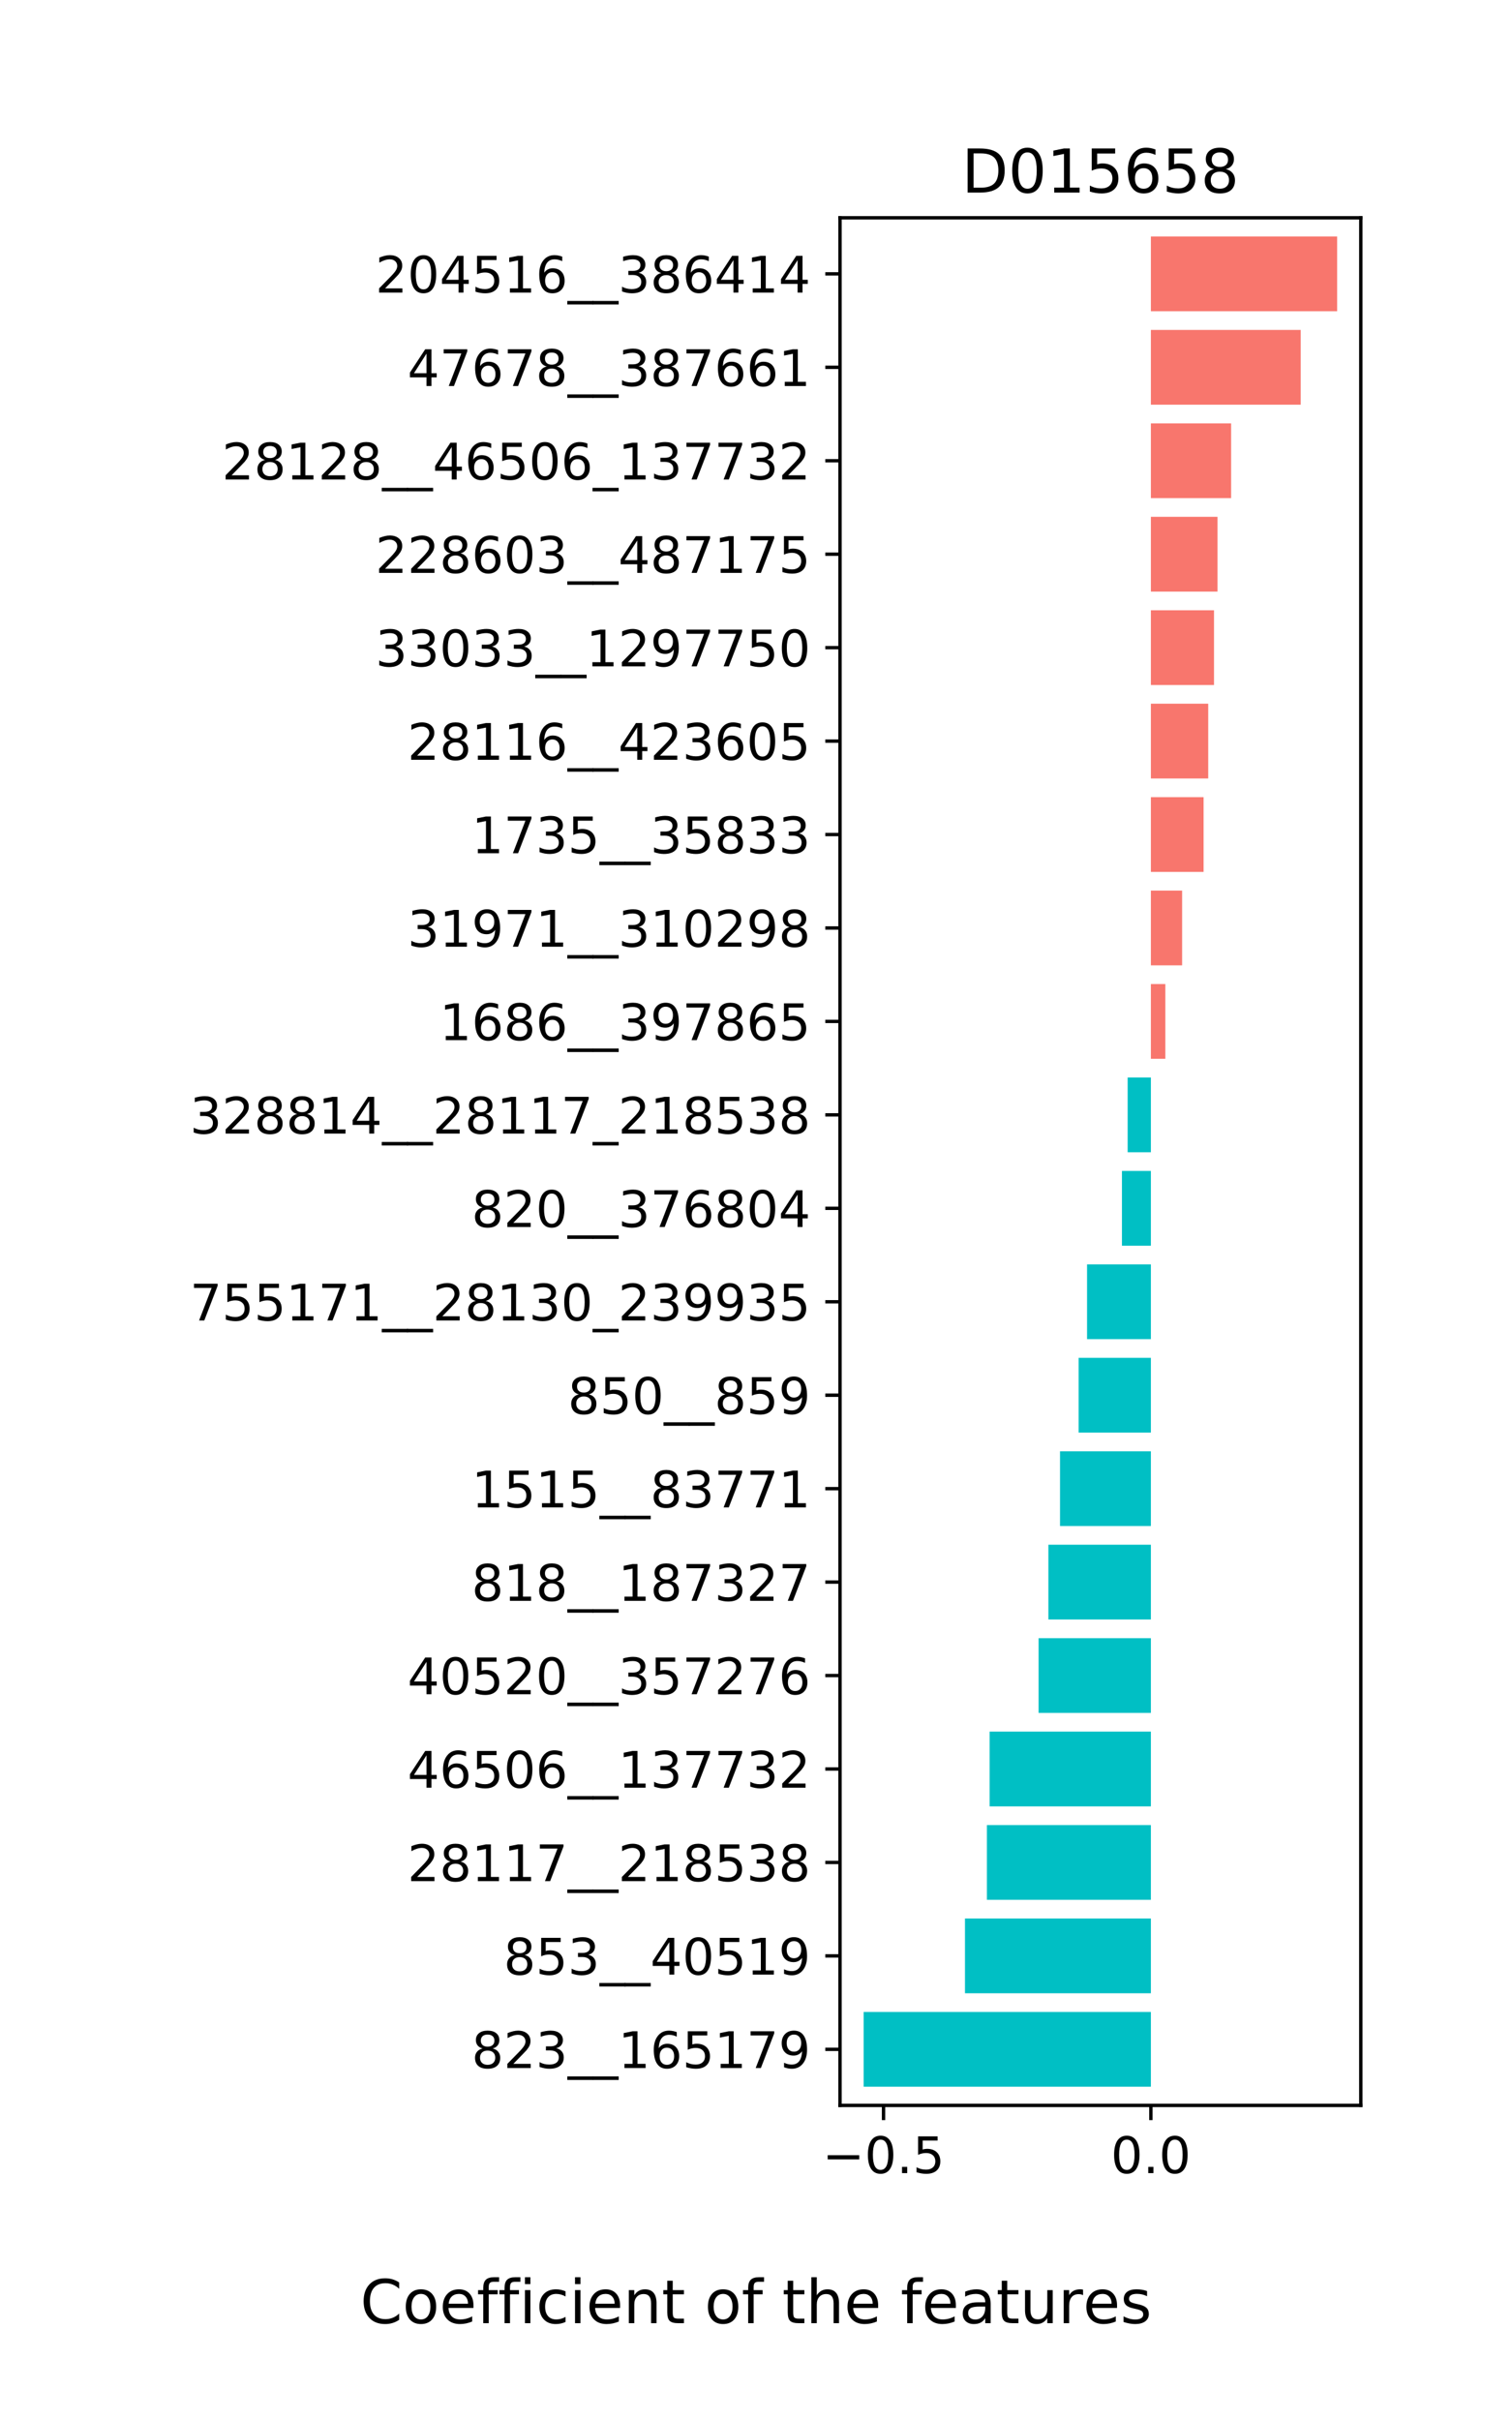 <?xml version="1.0" encoding="utf-8" standalone="no"?>
<!DOCTYPE svg PUBLIC "-//W3C//DTD SVG 1.1//EN"
  "http://www.w3.org/Graphics/SVG/1.1/DTD/svg11.dtd">
<!-- Created with matplotlib (https://matplotlib.org/) -->
<svg height="576pt" version="1.1" viewBox="0 0 360 576" width="360pt" xmlns="http://www.w3.org/2000/svg" xmlns:xlink="http://www.w3.org/1999/xlink">
 <defs>
  <style type="text/css">
*{stroke-linecap:butt;stroke-linejoin:round;}
  </style>
 </defs>
 <g id="figure_1">
  <g id="patch_1">
   <path d="M 0 576 
L 360 576 
L 360 0 
L 0 0 
z
" style="fill:#ffffff;"/>
  </g>
  <g id="axes_1">
   <g id="patch_2">
    <path d="M 200 501.12 
L 324 501.12 
L 324 51.84 
L 200 51.84 
z
" style="fill:#ffffff;"/>
   </g>
   <g id="patch_3">
    <path clip-path="url(#p844b89437a)" d="M 274.018 496.672 
L 205.636 496.672 
L 205.636 478.878 
L 274.018 478.878 
z
" style="fill:#00bfc4;"/>
   </g>
   <g id="patch_4">
    <path clip-path="url(#p844b89437a)" d="M 274.018 474.43 
L 229.755 474.43 
L 229.755 456.637 
L 274.018 456.637 
z
" style="fill:#00bfc4;"/>
   </g>
   <g id="patch_5">
    <path clip-path="url(#p844b89437a)" d="M 274.018 452.189 
L 234.972 452.189 
L 234.972 434.395 
L 274.018 434.395 
z
" style="fill:#00bfc4;"/>
   </g>
   <g id="patch_6">
    <path clip-path="url(#p844b89437a)" d="M 274.018 429.947 
L 235.626 429.947 
L 235.626 412.154 
L 274.018 412.154 
z
" style="fill:#00bfc4;"/>
   </g>
   <g id="patch_7">
    <path clip-path="url(#p844b89437a)" d="M 274.018 407.705 
L 247.284 407.705 
L 247.284 389.912 
L 274.018 389.912 
z
" style="fill:#00bfc4;"/>
   </g>
   <g id="patch_8">
    <path clip-path="url(#p844b89437a)" d="M 274.018 385.464 
L 249.616 385.464 
L 249.616 367.67 
L 274.018 367.67 
z
" style="fill:#00bfc4;"/>
   </g>
   <g id="patch_9">
    <path clip-path="url(#p844b89437a)" d="M 274.018 363.222 
L 252.384 363.222 
L 252.384 345.429 
L 274.018 345.429 
z
" style="fill:#00bfc4;"/>
   </g>
   <g id="patch_10">
    <path clip-path="url(#p844b89437a)" d="M 274.018 340.981 
L 256.813 340.981 
L 256.813 323.187 
L 274.018 323.187 
z
" style="fill:#00bfc4;"/>
   </g>
   <g id="patch_11">
    <path clip-path="url(#p844b89437a)" d="M 274.018 318.739 
L 258.824 318.739 
L 258.824 300.946 
L 274.018 300.946 
z
" style="fill:#00bfc4;"/>
   </g>
   <g id="patch_12">
    <path clip-path="url(#p844b89437a)" d="M 274.018 296.497 
L 267.131 296.497 
L 267.131 278.704 
L 274.018 278.704 
z
" style="fill:#00bfc4;"/>
   </g>
   <g id="patch_13">
    <path clip-path="url(#p844b89437a)" d="M 274.018 274.256 
L 268.487 274.256 
L 268.487 256.463 
L 274.018 256.463 
z
" style="fill:#00bfc4;"/>
   </g>
   <g id="patch_14">
    <path clip-path="url(#p844b89437a)" d="M 274.018 252.014 
L 277.46 252.014 
L 277.46 234.221 
L 274.018 234.221 
z
" style="fill:#f8766d;"/>
   </g>
   <g id="patch_15">
    <path clip-path="url(#p844b89437a)" d="M 274.018 229.773 
L 281.456 229.773 
L 281.456 211.979 
L 274.018 211.979 
z
" style="fill:#f8766d;"/>
   </g>
   <g id="patch_16">
    <path clip-path="url(#p844b89437a)" d="M 274.018 207.531 
L 286.57 207.531 
L 286.57 189.738 
L 274.018 189.738 
z
" style="fill:#f8766d;"/>
   </g>
   <g id="patch_17">
    <path clip-path="url(#p844b89437a)" d="M 274.018 185.29 
L 287.67 185.29 
L 287.67 167.496 
L 274.018 167.496 
z
" style="fill:#f8766d;"/>
   </g>
   <g id="patch_18">
    <path clip-path="url(#p844b89437a)" d="M 274.018 163.048 
L 289.049 163.048 
L 289.049 145.255 
L 274.018 145.255 
z
" style="fill:#f8766d;"/>
   </g>
   <g id="patch_19">
    <path clip-path="url(#p844b89437a)" d="M 274.018 140.806 
L 289.877 140.806 
L 289.877 123.013 
L 274.018 123.013 
z
" style="fill:#f8766d;"/>
   </g>
   <g id="patch_20">
    <path clip-path="url(#p844b89437a)" d="M 274.018 118.565 
L 293.124 118.565 
L 293.124 100.771 
L 274.018 100.771 
z
" style="fill:#f8766d;"/>
   </g>
   <g id="patch_21">
    <path clip-path="url(#p844b89437a)" d="M 274.018 96.323 
L 309.693 96.323 
L 309.693 78.53 
L 274.018 78.53 
z
" style="fill:#f8766d;"/>
   </g>
   <g id="patch_22">
    <path clip-path="url(#p844b89437a)" d="M 274.018 74.082 
L 318.364 74.082 
L 318.364 56.288 
L 274.018 56.288 
z
" style="fill:#f8766d;"/>
   </g>
   <g id="matplotlib.axis_1">
    <g id="xtick_1">
     <g id="line2d_1">
      <defs>
       <path d="M 0 0 
L 0 3.5 
" id="m96568e34b2" style="stroke:#000000;stroke-width:0.8;"/>
      </defs>
      <g>
       <use style="stroke:#000000;stroke-width:0.8;" x="210.366" xlink:href="#m96568e34b2" y="501.12"/>
      </g>
     </g>
     <g id="text_1">
      <!-- −0.5 -->
      <defs>
       <path d="M 10.594 35.5 
L 73.188 35.5 
L 73.188 27.203 
L 10.594 27.203 
z
" id="DejaVuSans-8722"/>
       <path d="M 31.781 66.406 
Q 24.172 66.406 20.328 58.906 
Q 16.5 51.422 16.5 36.375 
Q 16.5 21.391 20.328 13.891 
Q 24.172 6.391 31.781 6.391 
Q 39.453 6.391 43.281 13.891 
Q 47.125 21.391 47.125 36.375 
Q 47.125 51.422 43.281 58.906 
Q 39.453 66.406 31.781 66.406 
z
M 31.781 74.219 
Q 44.047 74.219 50.516 64.516 
Q 56.984 54.828 56.984 36.375 
Q 56.984 17.969 50.516 8.266 
Q 44.047 -1.422 31.781 -1.422 
Q 19.531 -1.422 13.062 8.266 
Q 6.594 17.969 6.594 36.375 
Q 6.594 54.828 13.062 64.516 
Q 19.531 74.219 31.781 74.219 
z
" id="DejaVuSans-48"/>
       <path d="M 10.688 12.406 
L 21 12.406 
L 21 0 
L 10.688 0 
z
" id="DejaVuSans-46"/>
       <path d="M 10.797 72.906 
L 49.516 72.906 
L 49.516 64.594 
L 19.828 64.594 
L 19.828 46.734 
Q 21.969 47.469 24.109 47.828 
Q 26.266 48.188 28.422 48.188 
Q 40.625 48.188 47.75 41.5 
Q 54.891 34.812 54.891 23.391 
Q 54.891 11.625 47.562 5.094 
Q 40.234 -1.422 26.906 -1.422 
Q 22.312 -1.422 17.547 -0.641 
Q 12.797 0.141 7.719 1.703 
L 7.719 11.625 
Q 12.109 9.234 16.797 8.062 
Q 21.484 6.891 26.703 6.891 
Q 35.156 6.891 40.078 11.328 
Q 45.016 15.766 45.016 23.391 
Q 45.016 31 40.078 35.438 
Q 35.156 39.891 26.703 39.891 
Q 22.75 39.891 18.812 39.016 
Q 14.891 38.141 10.797 36.281 
z
" id="DejaVuSans-53"/>
      </defs>
      <g transform="translate(195.796 517.238)scale(0.12 -0.12)">
       <use xlink:href="#DejaVuSans-8722"/>
       <use x="83.789" xlink:href="#DejaVuSans-48"/>
       <use x="147.412" xlink:href="#DejaVuSans-46"/>
       <use x="179.199" xlink:href="#DejaVuSans-53"/>
      </g>
     </g>
    </g>
    <g id="xtick_2">
     <g id="line2d_2">
      <g>
       <use style="stroke:#000000;stroke-width:0.8;" x="274.018" xlink:href="#m96568e34b2" y="501.12"/>
      </g>
     </g>
     <g id="text_2">
      <!-- 0.0 -->
      <g transform="translate(264.476 517.238)scale(0.12 -0.12)">
       <use xlink:href="#DejaVuSans-48"/>
       <use x="63.623" xlink:href="#DejaVuSans-46"/>
       <use x="95.41" xlink:href="#DejaVuSans-48"/>
      </g>
     </g>
    </g>
   </g>
   <g id="matplotlib.axis_2">
    <g id="ytick_1">
     <g id="line2d_3">
      <defs>
       <path d="M 0 0 
L -3.5 0 
" id="m67dceb1517" style="stroke:#000000;stroke-width:0.8;"/>
      </defs>
      <g>
       <use style="stroke:#000000;stroke-width:0.8;" x="200" xlink:href="#m67dceb1517" y="487.775"/>
      </g>
     </g>
     <g id="text_3">
      <!-- 823__165179 -->
      <defs>
       <path d="M 31.781 34.625 
Q 24.75 34.625 20.719 30.859 
Q 16.703 27.094 16.703 20.516 
Q 16.703 13.922 20.719 10.156 
Q 24.75 6.391 31.781 6.391 
Q 38.812 6.391 42.859 10.172 
Q 46.922 13.969 46.922 20.516 
Q 46.922 27.094 42.891 30.859 
Q 38.875 34.625 31.781 34.625 
z
M 21.922 38.812 
Q 15.578 40.375 12.031 44.719 
Q 8.5 49.078 8.5 55.328 
Q 8.5 64.062 14.719 69.141 
Q 20.953 74.219 31.781 74.219 
Q 42.672 74.219 48.875 69.141 
Q 55.078 64.062 55.078 55.328 
Q 55.078 49.078 51.531 44.719 
Q 48 40.375 41.703 38.812 
Q 48.828 37.156 52.797 32.312 
Q 56.781 27.484 56.781 20.516 
Q 56.781 9.906 50.312 4.234 
Q 43.844 -1.422 31.781 -1.422 
Q 19.734 -1.422 13.25 4.234 
Q 6.781 9.906 6.781 20.516 
Q 6.781 27.484 10.781 32.312 
Q 14.797 37.156 21.922 38.812 
z
M 18.312 54.391 
Q 18.312 48.734 21.844 45.562 
Q 25.391 42.391 31.781 42.391 
Q 38.141 42.391 41.719 45.562 
Q 45.312 48.734 45.312 54.391 
Q 45.312 60.062 41.719 63.234 
Q 38.141 66.406 31.781 66.406 
Q 25.391 66.406 21.844 63.234 
Q 18.312 60.062 18.312 54.391 
z
" id="DejaVuSans-56"/>
       <path d="M 19.188 8.297 
L 53.609 8.297 
L 53.609 0 
L 7.328 0 
L 7.328 8.297 
Q 12.938 14.109 22.625 23.891 
Q 32.328 33.688 34.812 36.531 
Q 39.547 41.844 41.422 45.531 
Q 43.312 49.219 43.312 52.781 
Q 43.312 58.594 39.234 62.25 
Q 35.156 65.922 28.609 65.922 
Q 23.969 65.922 18.812 64.312 
Q 13.672 62.703 7.812 59.422 
L 7.812 69.391 
Q 13.766 71.781 18.938 73 
Q 24.125 74.219 28.422 74.219 
Q 39.75 74.219 46.484 68.547 
Q 53.219 62.891 53.219 53.422 
Q 53.219 48.922 51.531 44.891 
Q 49.859 40.875 45.406 35.406 
Q 44.188 33.984 37.641 27.219 
Q 31.109 20.453 19.188 8.297 
z
" id="DejaVuSans-50"/>
       <path d="M 40.578 39.312 
Q 47.656 37.797 51.625 33 
Q 55.609 28.219 55.609 21.188 
Q 55.609 10.406 48.188 4.484 
Q 40.766 -1.422 27.094 -1.422 
Q 22.516 -1.422 17.656 -0.516 
Q 12.797 0.391 7.625 2.203 
L 7.625 11.719 
Q 11.719 9.328 16.594 8.109 
Q 21.484 6.891 26.812 6.891 
Q 36.078 6.891 40.938 10.547 
Q 45.797 14.203 45.797 21.188 
Q 45.797 27.641 41.281 31.266 
Q 36.766 34.906 28.719 34.906 
L 20.219 34.906 
L 20.219 43.016 
L 29.109 43.016 
Q 36.375 43.016 40.234 45.922 
Q 44.094 48.828 44.094 54.297 
Q 44.094 59.906 40.109 62.906 
Q 36.141 65.922 28.719 65.922 
Q 24.656 65.922 20.016 65.031 
Q 15.375 64.156 9.812 62.312 
L 9.812 71.094 
Q 15.438 72.656 20.344 73.438 
Q 25.25 74.219 29.594 74.219 
Q 40.828 74.219 47.359 69.109 
Q 53.906 64.016 53.906 55.328 
Q 53.906 49.266 50.438 45.094 
Q 46.969 40.922 40.578 39.312 
z
" id="DejaVuSans-51"/>
       <path d="M 50.984 -16.609 
L 50.984 -23.578 
L -0.984 -23.578 
L -0.984 -16.609 
z
" id="DejaVuSans-95"/>
       <path d="M 12.406 8.297 
L 28.516 8.297 
L 28.516 63.922 
L 10.984 60.406 
L 10.984 69.391 
L 28.422 72.906 
L 38.281 72.906 
L 38.281 8.297 
L 54.391 8.297 
L 54.391 0 
L 12.406 0 
z
" id="DejaVuSans-49"/>
       <path d="M 33.016 40.375 
Q 26.375 40.375 22.484 35.828 
Q 18.609 31.297 18.609 23.391 
Q 18.609 15.531 22.484 10.953 
Q 26.375 6.391 33.016 6.391 
Q 39.656 6.391 43.531 10.953 
Q 47.406 15.531 47.406 23.391 
Q 47.406 31.297 43.531 35.828 
Q 39.656 40.375 33.016 40.375 
z
M 52.594 71.297 
L 52.594 62.312 
Q 48.875 64.062 45.094 64.984 
Q 41.312 65.922 37.594 65.922 
Q 27.828 65.922 22.672 59.328 
Q 17.531 52.734 16.797 39.406 
Q 19.672 43.656 24.016 45.922 
Q 28.375 48.188 33.594 48.188 
Q 44.578 48.188 50.953 41.516 
Q 57.328 34.859 57.328 23.391 
Q 57.328 12.156 50.688 5.359 
Q 44.047 -1.422 33.016 -1.422 
Q 20.359 -1.422 13.672 8.266 
Q 6.984 17.969 6.984 36.375 
Q 6.984 53.656 15.188 63.938 
Q 23.391 74.219 37.203 74.219 
Q 40.922 74.219 44.703 73.484 
Q 48.484 72.75 52.594 71.297 
z
" id="DejaVuSans-54"/>
       <path d="M 8.203 72.906 
L 55.078 72.906 
L 55.078 68.703 
L 28.609 0 
L 18.312 0 
L 43.219 64.594 
L 8.203 64.594 
z
" id="DejaVuSans-55"/>
       <path d="M 10.984 1.516 
L 10.984 10.5 
Q 14.703 8.734 18.5 7.812 
Q 22.312 6.891 25.984 6.891 
Q 35.75 6.891 40.891 13.453 
Q 46.047 20.016 46.781 33.406 
Q 43.953 29.203 39.594 26.953 
Q 35.25 24.703 29.984 24.703 
Q 19.047 24.703 12.672 31.312 
Q 6.297 37.938 6.297 49.422 
Q 6.297 60.641 12.938 67.422 
Q 19.578 74.219 30.609 74.219 
Q 43.266 74.219 49.922 64.516 
Q 56.594 54.828 56.594 36.375 
Q 56.594 19.141 48.406 8.859 
Q 40.234 -1.422 26.422 -1.422 
Q 22.703 -1.422 18.891 -0.688 
Q 15.094 0.047 10.984 1.516 
z
M 30.609 32.422 
Q 37.25 32.422 41.125 36.953 
Q 45.016 41.5 45.016 49.422 
Q 45.016 57.281 41.125 61.844 
Q 37.25 66.406 30.609 66.406 
Q 23.969 66.406 20.094 61.844 
Q 16.219 57.281 16.219 49.422 
Q 16.219 41.5 20.094 36.953 
Q 23.969 32.422 30.609 32.422 
z
" id="DejaVuSans-57"/>
      </defs>
      <g transform="translate(112.285 492.228)scale(0.12 -0.12)">
       <use xlink:href="#DejaVuSans-56"/>
       <use x="63.623" xlink:href="#DejaVuSans-50"/>
       <use x="127.246" xlink:href="#DejaVuSans-51"/>
       <use x="190.869" xlink:href="#DejaVuSans-95"/>
       <use x="240.869" xlink:href="#DejaVuSans-95"/>
       <use x="290.869" xlink:href="#DejaVuSans-49"/>
       <use x="354.492" xlink:href="#DejaVuSans-54"/>
       <use x="418.115" xlink:href="#DejaVuSans-53"/>
       <use x="481.738" xlink:href="#DejaVuSans-49"/>
       <use x="545.361" xlink:href="#DejaVuSans-55"/>
       <use x="608.984" xlink:href="#DejaVuSans-57"/>
      </g>
     </g>
    </g>
    <g id="ytick_2">
     <g id="line2d_4">
      <g>
       <use style="stroke:#000000;stroke-width:0.8;" x="200" xlink:href="#m67dceb1517" y="465.533"/>
      </g>
     </g>
     <g id="text_4">
      <!-- 853__40519 -->
      <defs>
       <path d="M 37.797 64.312 
L 12.891 25.391 
L 37.797 25.391 
z
M 35.203 72.906 
L 47.609 72.906 
L 47.609 25.391 
L 58.016 25.391 
L 58.016 17.188 
L 47.609 17.188 
L 47.609 0 
L 37.797 0 
L 37.797 17.188 
L 4.891 17.188 
L 4.891 26.703 
z
" id="DejaVuSans-52"/>
      </defs>
      <g transform="translate(119.92 469.987)scale(0.12 -0.12)">
       <use xlink:href="#DejaVuSans-56"/>
       <use x="63.623" xlink:href="#DejaVuSans-53"/>
       <use x="127.246" xlink:href="#DejaVuSans-51"/>
       <use x="190.869" xlink:href="#DejaVuSans-95"/>
       <use x="240.869" xlink:href="#DejaVuSans-95"/>
       <use x="290.869" xlink:href="#DejaVuSans-52"/>
       <use x="354.492" xlink:href="#DejaVuSans-48"/>
       <use x="418.115" xlink:href="#DejaVuSans-53"/>
       <use x="481.738" xlink:href="#DejaVuSans-49"/>
       <use x="545.361" xlink:href="#DejaVuSans-57"/>
      </g>
     </g>
    </g>
    <g id="ytick_3">
     <g id="line2d_5">
      <g>
       <use style="stroke:#000000;stroke-width:0.8;" x="200" xlink:href="#m67dceb1517" y="443.292"/>
      </g>
     </g>
     <g id="text_5">
      <!-- 28117__218538 -->
      <g transform="translate(97.015 447.745)scale(0.12 -0.12)">
       <use xlink:href="#DejaVuSans-50"/>
       <use x="63.623" xlink:href="#DejaVuSans-56"/>
       <use x="127.246" xlink:href="#DejaVuSans-49"/>
       <use x="190.869" xlink:href="#DejaVuSans-49"/>
       <use x="254.492" xlink:href="#DejaVuSans-55"/>
       <use x="318.115" xlink:href="#DejaVuSans-95"/>
       <use x="368.115" xlink:href="#DejaVuSans-95"/>
       <use x="418.115" xlink:href="#DejaVuSans-50"/>
       <use x="481.738" xlink:href="#DejaVuSans-49"/>
       <use x="545.361" xlink:href="#DejaVuSans-56"/>
       <use x="608.984" xlink:href="#DejaVuSans-53"/>
       <use x="672.607" xlink:href="#DejaVuSans-51"/>
       <use x="736.23" xlink:href="#DejaVuSans-56"/>
      </g>
     </g>
    </g>
    <g id="ytick_4">
     <g id="line2d_6">
      <g>
       <use style="stroke:#000000;stroke-width:0.8;" x="200" xlink:href="#m67dceb1517" y="421.05"/>
      </g>
     </g>
     <g id="text_6">
      <!-- 46506__137732 -->
      <g transform="translate(97.015 425.503)scale(0.12 -0.12)">
       <use xlink:href="#DejaVuSans-52"/>
       <use x="63.623" xlink:href="#DejaVuSans-54"/>
       <use x="127.246" xlink:href="#DejaVuSans-53"/>
       <use x="190.869" xlink:href="#DejaVuSans-48"/>
       <use x="254.492" xlink:href="#DejaVuSans-54"/>
       <use x="318.115" xlink:href="#DejaVuSans-95"/>
       <use x="368.115" xlink:href="#DejaVuSans-95"/>
       <use x="418.115" xlink:href="#DejaVuSans-49"/>
       <use x="481.738" xlink:href="#DejaVuSans-51"/>
       <use x="545.361" xlink:href="#DejaVuSans-55"/>
       <use x="608.984" xlink:href="#DejaVuSans-55"/>
       <use x="672.607" xlink:href="#DejaVuSans-51"/>
       <use x="736.23" xlink:href="#DejaVuSans-50"/>
      </g>
     </g>
    </g>
    <g id="ytick_5">
     <g id="line2d_7">
      <g>
       <use style="stroke:#000000;stroke-width:0.8;" x="200" xlink:href="#m67dceb1517" y="398.809"/>
      </g>
     </g>
     <g id="text_7">
      <!-- 40520__357276 -->
      <g transform="translate(97.015 403.262)scale(0.12 -0.12)">
       <use xlink:href="#DejaVuSans-52"/>
       <use x="63.623" xlink:href="#DejaVuSans-48"/>
       <use x="127.246" xlink:href="#DejaVuSans-53"/>
       <use x="190.869" xlink:href="#DejaVuSans-50"/>
       <use x="254.492" xlink:href="#DejaVuSans-48"/>
       <use x="318.115" xlink:href="#DejaVuSans-95"/>
       <use x="368.115" xlink:href="#DejaVuSans-95"/>
       <use x="418.115" xlink:href="#DejaVuSans-51"/>
       <use x="481.738" xlink:href="#DejaVuSans-53"/>
       <use x="545.361" xlink:href="#DejaVuSans-55"/>
       <use x="608.984" xlink:href="#DejaVuSans-50"/>
       <use x="672.607" xlink:href="#DejaVuSans-55"/>
       <use x="736.23" xlink:href="#DejaVuSans-54"/>
      </g>
     </g>
    </g>
    <g id="ytick_6">
     <g id="line2d_8">
      <g>
       <use style="stroke:#000000;stroke-width:0.8;" x="200" xlink:href="#m67dceb1517" y="376.567"/>
      </g>
     </g>
     <g id="text_8">
      <!-- 818__187327 -->
      <g transform="translate(112.285 381.02)scale(0.12 -0.12)">
       <use xlink:href="#DejaVuSans-56"/>
       <use x="63.623" xlink:href="#DejaVuSans-49"/>
       <use x="127.246" xlink:href="#DejaVuSans-56"/>
       <use x="190.869" xlink:href="#DejaVuSans-95"/>
       <use x="240.869" xlink:href="#DejaVuSans-95"/>
       <use x="290.869" xlink:href="#DejaVuSans-49"/>
       <use x="354.492" xlink:href="#DejaVuSans-56"/>
       <use x="418.115" xlink:href="#DejaVuSans-55"/>
       <use x="481.738" xlink:href="#DejaVuSans-51"/>
       <use x="545.361" xlink:href="#DejaVuSans-50"/>
       <use x="608.984" xlink:href="#DejaVuSans-55"/>
      </g>
     </g>
    </g>
    <g id="ytick_7">
     <g id="line2d_9">
      <g>
       <use style="stroke:#000000;stroke-width:0.8;" x="200" xlink:href="#m67dceb1517" y="354.326"/>
      </g>
     </g>
     <g id="text_9">
      <!-- 1515__83771 -->
      <g transform="translate(112.285 358.779)scale(0.12 -0.12)">
       <use xlink:href="#DejaVuSans-49"/>
       <use x="63.623" xlink:href="#DejaVuSans-53"/>
       <use x="127.246" xlink:href="#DejaVuSans-49"/>
       <use x="190.869" xlink:href="#DejaVuSans-53"/>
       <use x="254.492" xlink:href="#DejaVuSans-95"/>
       <use x="304.492" xlink:href="#DejaVuSans-95"/>
       <use x="354.492" xlink:href="#DejaVuSans-56"/>
       <use x="418.115" xlink:href="#DejaVuSans-51"/>
       <use x="481.738" xlink:href="#DejaVuSans-55"/>
       <use x="545.361" xlink:href="#DejaVuSans-55"/>
       <use x="608.984" xlink:href="#DejaVuSans-49"/>
      </g>
     </g>
    </g>
    <g id="ytick_8">
     <g id="line2d_10">
      <g>
       <use style="stroke:#000000;stroke-width:0.8;" x="200" xlink:href="#m67dceb1517" y="332.084"/>
      </g>
     </g>
     <g id="text_10">
      <!-- 850__859 -->
      <g transform="translate(135.19 336.537)scale(0.12 -0.12)">
       <use xlink:href="#DejaVuSans-56"/>
       <use x="63.623" xlink:href="#DejaVuSans-53"/>
       <use x="127.246" xlink:href="#DejaVuSans-48"/>
       <use x="190.869" xlink:href="#DejaVuSans-95"/>
       <use x="240.869" xlink:href="#DejaVuSans-95"/>
       <use x="290.869" xlink:href="#DejaVuSans-56"/>
       <use x="354.492" xlink:href="#DejaVuSans-53"/>
       <use x="418.115" xlink:href="#DejaVuSans-57"/>
      </g>
     </g>
    </g>
    <g id="ytick_9">
     <g id="line2d_11">
      <g>
       <use style="stroke:#000000;stroke-width:0.8;" x="200" xlink:href="#m67dceb1517" y="309.842"/>
      </g>
     </g>
     <g id="text_11">
      <!-- 755171__28130_239935 -->
      <g transform="translate(45.205 314.296)scale(0.12 -0.12)">
       <use xlink:href="#DejaVuSans-55"/>
       <use x="63.623" xlink:href="#DejaVuSans-53"/>
       <use x="127.246" xlink:href="#DejaVuSans-53"/>
       <use x="190.869" xlink:href="#DejaVuSans-49"/>
       <use x="254.492" xlink:href="#DejaVuSans-55"/>
       <use x="318.115" xlink:href="#DejaVuSans-49"/>
       <use x="381.738" xlink:href="#DejaVuSans-95"/>
       <use x="431.738" xlink:href="#DejaVuSans-95"/>
       <use x="481.738" xlink:href="#DejaVuSans-50"/>
       <use x="545.361" xlink:href="#DejaVuSans-56"/>
       <use x="608.984" xlink:href="#DejaVuSans-49"/>
       <use x="672.607" xlink:href="#DejaVuSans-51"/>
       <use x="736.23" xlink:href="#DejaVuSans-48"/>
       <use x="799.854" xlink:href="#DejaVuSans-95"/>
       <use x="849.854" xlink:href="#DejaVuSans-50"/>
       <use x="913.477" xlink:href="#DejaVuSans-51"/>
       <use x="977.1" xlink:href="#DejaVuSans-57"/>
       <use x="1040.723" xlink:href="#DejaVuSans-57"/>
       <use x="1104.346" xlink:href="#DejaVuSans-51"/>
       <use x="1167.969" xlink:href="#DejaVuSans-53"/>
      </g>
     </g>
    </g>
    <g id="ytick_10">
     <g id="line2d_12">
      <g>
       <use style="stroke:#000000;stroke-width:0.8;" x="200" xlink:href="#m67dceb1517" y="287.601"/>
      </g>
     </g>
     <g id="text_12">
      <!-- 820__376804 -->
      <g transform="translate(112.285 292.054)scale(0.12 -0.12)">
       <use xlink:href="#DejaVuSans-56"/>
       <use x="63.623" xlink:href="#DejaVuSans-50"/>
       <use x="127.246" xlink:href="#DejaVuSans-48"/>
       <use x="190.869" xlink:href="#DejaVuSans-95"/>
       <use x="240.869" xlink:href="#DejaVuSans-95"/>
       <use x="290.869" xlink:href="#DejaVuSans-51"/>
       <use x="354.492" xlink:href="#DejaVuSans-55"/>
       <use x="418.115" xlink:href="#DejaVuSans-54"/>
       <use x="481.738" xlink:href="#DejaVuSans-56"/>
       <use x="545.361" xlink:href="#DejaVuSans-48"/>
       <use x="608.984" xlink:href="#DejaVuSans-52"/>
      </g>
     </g>
    </g>
    <g id="ytick_11">
     <g id="line2d_13">
      <g>
       <use style="stroke:#000000;stroke-width:0.8;" x="200" xlink:href="#m67dceb1517" y="265.359"/>
      </g>
     </g>
     <g id="text_13">
      <!-- 328814__28117_218538 -->
      <g transform="translate(45.205 269.812)scale(0.12 -0.12)">
       <use xlink:href="#DejaVuSans-51"/>
       <use x="63.623" xlink:href="#DejaVuSans-50"/>
       <use x="127.246" xlink:href="#DejaVuSans-56"/>
       <use x="190.869" xlink:href="#DejaVuSans-56"/>
       <use x="254.492" xlink:href="#DejaVuSans-49"/>
       <use x="318.115" xlink:href="#DejaVuSans-52"/>
       <use x="381.738" xlink:href="#DejaVuSans-95"/>
       <use x="431.738" xlink:href="#DejaVuSans-95"/>
       <use x="481.738" xlink:href="#DejaVuSans-50"/>
       <use x="545.361" xlink:href="#DejaVuSans-56"/>
       <use x="608.984" xlink:href="#DejaVuSans-49"/>
       <use x="672.607" xlink:href="#DejaVuSans-49"/>
       <use x="736.23" xlink:href="#DejaVuSans-55"/>
       <use x="799.854" xlink:href="#DejaVuSans-95"/>
       <use x="849.854" xlink:href="#DejaVuSans-50"/>
       <use x="913.477" xlink:href="#DejaVuSans-49"/>
       <use x="977.1" xlink:href="#DejaVuSans-56"/>
       <use x="1040.723" xlink:href="#DejaVuSans-53"/>
       <use x="1104.346" xlink:href="#DejaVuSans-51"/>
       <use x="1167.969" xlink:href="#DejaVuSans-56"/>
      </g>
     </g>
    </g>
    <g id="ytick_12">
     <g id="line2d_14">
      <g>
       <use style="stroke:#000000;stroke-width:0.8;" x="200" xlink:href="#m67dceb1517" y="243.118"/>
      </g>
     </g>
     <g id="text_14">
      <!-- 1686__397865 -->
      <g transform="translate(104.65 247.571)scale(0.12 -0.12)">
       <use xlink:href="#DejaVuSans-49"/>
       <use x="63.623" xlink:href="#DejaVuSans-54"/>
       <use x="127.246" xlink:href="#DejaVuSans-56"/>
       <use x="190.869" xlink:href="#DejaVuSans-54"/>
       <use x="254.492" xlink:href="#DejaVuSans-95"/>
       <use x="304.492" xlink:href="#DejaVuSans-95"/>
       <use x="354.492" xlink:href="#DejaVuSans-51"/>
       <use x="418.115" xlink:href="#DejaVuSans-57"/>
       <use x="481.738" xlink:href="#DejaVuSans-55"/>
       <use x="545.361" xlink:href="#DejaVuSans-56"/>
       <use x="608.984" xlink:href="#DejaVuSans-54"/>
       <use x="672.607" xlink:href="#DejaVuSans-53"/>
      </g>
     </g>
    </g>
    <g id="ytick_13">
     <g id="line2d_15">
      <g>
       <use style="stroke:#000000;stroke-width:0.8;" x="200" xlink:href="#m67dceb1517" y="220.876"/>
      </g>
     </g>
     <g id="text_15">
      <!-- 31971__310298 -->
      <g transform="translate(97.015 225.329)scale(0.12 -0.12)">
       <use xlink:href="#DejaVuSans-51"/>
       <use x="63.623" xlink:href="#DejaVuSans-49"/>
       <use x="127.246" xlink:href="#DejaVuSans-57"/>
       <use x="190.869" xlink:href="#DejaVuSans-55"/>
       <use x="254.492" xlink:href="#DejaVuSans-49"/>
       <use x="318.115" xlink:href="#DejaVuSans-95"/>
       <use x="368.115" xlink:href="#DejaVuSans-95"/>
       <use x="418.115" xlink:href="#DejaVuSans-51"/>
       <use x="481.738" xlink:href="#DejaVuSans-49"/>
       <use x="545.361" xlink:href="#DejaVuSans-48"/>
       <use x="608.984" xlink:href="#DejaVuSans-50"/>
       <use x="672.607" xlink:href="#DejaVuSans-57"/>
       <use x="736.23" xlink:href="#DejaVuSans-56"/>
      </g>
     </g>
    </g>
    <g id="ytick_14">
     <g id="line2d_16">
      <g>
       <use style="stroke:#000000;stroke-width:0.8;" x="200" xlink:href="#m67dceb1517" y="198.634"/>
      </g>
     </g>
     <g id="text_16">
      <!-- 1735__35833 -->
      <g transform="translate(112.285 203.088)scale(0.12 -0.12)">
       <use xlink:href="#DejaVuSans-49"/>
       <use x="63.623" xlink:href="#DejaVuSans-55"/>
       <use x="127.246" xlink:href="#DejaVuSans-51"/>
       <use x="190.869" xlink:href="#DejaVuSans-53"/>
       <use x="254.492" xlink:href="#DejaVuSans-95"/>
       <use x="304.492" xlink:href="#DejaVuSans-95"/>
       <use x="354.492" xlink:href="#DejaVuSans-51"/>
       <use x="418.115" xlink:href="#DejaVuSans-53"/>
       <use x="481.738" xlink:href="#DejaVuSans-56"/>
       <use x="545.361" xlink:href="#DejaVuSans-51"/>
       <use x="608.984" xlink:href="#DejaVuSans-51"/>
      </g>
     </g>
    </g>
    <g id="ytick_15">
     <g id="line2d_17">
      <g>
       <use style="stroke:#000000;stroke-width:0.8;" x="200" xlink:href="#m67dceb1517" y="176.393"/>
      </g>
     </g>
     <g id="text_17">
      <!-- 28116__423605 -->
      <g transform="translate(97.015 180.846)scale(0.12 -0.12)">
       <use xlink:href="#DejaVuSans-50"/>
       <use x="63.623" xlink:href="#DejaVuSans-56"/>
       <use x="127.246" xlink:href="#DejaVuSans-49"/>
       <use x="190.869" xlink:href="#DejaVuSans-49"/>
       <use x="254.492" xlink:href="#DejaVuSans-54"/>
       <use x="318.115" xlink:href="#DejaVuSans-95"/>
       <use x="368.115" xlink:href="#DejaVuSans-95"/>
       <use x="418.115" xlink:href="#DejaVuSans-52"/>
       <use x="481.738" xlink:href="#DejaVuSans-50"/>
       <use x="545.361" xlink:href="#DejaVuSans-51"/>
       <use x="608.984" xlink:href="#DejaVuSans-54"/>
       <use x="672.607" xlink:href="#DejaVuSans-48"/>
       <use x="736.23" xlink:href="#DejaVuSans-53"/>
      </g>
     </g>
    </g>
    <g id="ytick_16">
     <g id="line2d_18">
      <g>
       <use style="stroke:#000000;stroke-width:0.8;" x="200" xlink:href="#m67dceb1517" y="154.151"/>
      </g>
     </g>
     <g id="text_18">
      <!-- 33033__1297750 -->
      <g transform="translate(89.38 158.604)scale(0.12 -0.12)">
       <use xlink:href="#DejaVuSans-51"/>
       <use x="63.623" xlink:href="#DejaVuSans-51"/>
       <use x="127.246" xlink:href="#DejaVuSans-48"/>
       <use x="190.869" xlink:href="#DejaVuSans-51"/>
       <use x="254.492" xlink:href="#DejaVuSans-51"/>
       <use x="318.115" xlink:href="#DejaVuSans-95"/>
       <use x="368.115" xlink:href="#DejaVuSans-95"/>
       <use x="418.115" xlink:href="#DejaVuSans-49"/>
       <use x="481.738" xlink:href="#DejaVuSans-50"/>
       <use x="545.361" xlink:href="#DejaVuSans-57"/>
       <use x="608.984" xlink:href="#DejaVuSans-55"/>
       <use x="672.607" xlink:href="#DejaVuSans-55"/>
       <use x="736.23" xlink:href="#DejaVuSans-53"/>
       <use x="799.854" xlink:href="#DejaVuSans-48"/>
      </g>
     </g>
    </g>
    <g id="ytick_17">
     <g id="line2d_19">
      <g>
       <use style="stroke:#000000;stroke-width:0.8;" x="200" xlink:href="#m67dceb1517" y="131.91"/>
      </g>
     </g>
     <g id="text_19">
      <!-- 228603__487175 -->
      <g transform="translate(89.38 136.363)scale(0.12 -0.12)">
       <use xlink:href="#DejaVuSans-50"/>
       <use x="63.623" xlink:href="#DejaVuSans-50"/>
       <use x="127.246" xlink:href="#DejaVuSans-56"/>
       <use x="190.869" xlink:href="#DejaVuSans-54"/>
       <use x="254.492" xlink:href="#DejaVuSans-48"/>
       <use x="318.115" xlink:href="#DejaVuSans-51"/>
       <use x="381.738" xlink:href="#DejaVuSans-95"/>
       <use x="431.738" xlink:href="#DejaVuSans-95"/>
       <use x="481.738" xlink:href="#DejaVuSans-52"/>
       <use x="545.361" xlink:href="#DejaVuSans-56"/>
       <use x="608.984" xlink:href="#DejaVuSans-55"/>
       <use x="672.607" xlink:href="#DejaVuSans-49"/>
       <use x="736.23" xlink:href="#DejaVuSans-55"/>
       <use x="799.854" xlink:href="#DejaVuSans-53"/>
      </g>
     </g>
    </g>
    <g id="ytick_18">
     <g id="line2d_20">
      <g>
       <use style="stroke:#000000;stroke-width:0.8;" x="200" xlink:href="#m67dceb1517" y="109.668"/>
      </g>
     </g>
     <g id="text_20">
      <!-- 28128__46506_137732 -->
      <g transform="translate(52.84 114.121)scale(0.12 -0.12)">
       <use xlink:href="#DejaVuSans-50"/>
       <use x="63.623" xlink:href="#DejaVuSans-56"/>
       <use x="127.246" xlink:href="#DejaVuSans-49"/>
       <use x="190.869" xlink:href="#DejaVuSans-50"/>
       <use x="254.492" xlink:href="#DejaVuSans-56"/>
       <use x="318.115" xlink:href="#DejaVuSans-95"/>
       <use x="368.115" xlink:href="#DejaVuSans-95"/>
       <use x="418.115" xlink:href="#DejaVuSans-52"/>
       <use x="481.738" xlink:href="#DejaVuSans-54"/>
       <use x="545.361" xlink:href="#DejaVuSans-53"/>
       <use x="608.984" xlink:href="#DejaVuSans-48"/>
       <use x="672.607" xlink:href="#DejaVuSans-54"/>
       <use x="736.23" xlink:href="#DejaVuSans-95"/>
       <use x="786.23" xlink:href="#DejaVuSans-49"/>
       <use x="849.854" xlink:href="#DejaVuSans-51"/>
       <use x="913.477" xlink:href="#DejaVuSans-55"/>
       <use x="977.1" xlink:href="#DejaVuSans-55"/>
       <use x="1040.723" xlink:href="#DejaVuSans-51"/>
       <use x="1104.346" xlink:href="#DejaVuSans-50"/>
      </g>
     </g>
    </g>
    <g id="ytick_19">
     <g id="line2d_21">
      <g>
       <use style="stroke:#000000;stroke-width:0.8;" x="200" xlink:href="#m67dceb1517" y="87.427"/>
      </g>
     </g>
     <g id="text_21">
      <!-- 47678__387661 -->
      <g transform="translate(97.015 91.88)scale(0.12 -0.12)">
       <use xlink:href="#DejaVuSans-52"/>
       <use x="63.623" xlink:href="#DejaVuSans-55"/>
       <use x="127.246" xlink:href="#DejaVuSans-54"/>
       <use x="190.869" xlink:href="#DejaVuSans-55"/>
       <use x="254.492" xlink:href="#DejaVuSans-56"/>
       <use x="318.115" xlink:href="#DejaVuSans-95"/>
       <use x="368.115" xlink:href="#DejaVuSans-95"/>
       <use x="418.115" xlink:href="#DejaVuSans-51"/>
       <use x="481.738" xlink:href="#DejaVuSans-56"/>
       <use x="545.361" xlink:href="#DejaVuSans-55"/>
       <use x="608.984" xlink:href="#DejaVuSans-54"/>
       <use x="672.607" xlink:href="#DejaVuSans-54"/>
       <use x="736.23" xlink:href="#DejaVuSans-49"/>
      </g>
     </g>
    </g>
    <g id="ytick_20">
     <g id="line2d_22">
      <g>
       <use style="stroke:#000000;stroke-width:0.8;" x="200" xlink:href="#m67dceb1517" y="65.185"/>
      </g>
     </g>
     <g id="text_22">
      <!-- 204516__386414 -->
      <g transform="translate(89.38 69.638)scale(0.12 -0.12)">
       <use xlink:href="#DejaVuSans-50"/>
       <use x="63.623" xlink:href="#DejaVuSans-48"/>
       <use x="127.246" xlink:href="#DejaVuSans-52"/>
       <use x="190.869" xlink:href="#DejaVuSans-53"/>
       <use x="254.492" xlink:href="#DejaVuSans-49"/>
       <use x="318.115" xlink:href="#DejaVuSans-54"/>
       <use x="381.738" xlink:href="#DejaVuSans-95"/>
       <use x="431.738" xlink:href="#DejaVuSans-95"/>
       <use x="481.738" xlink:href="#DejaVuSans-51"/>
       <use x="545.361" xlink:href="#DejaVuSans-56"/>
       <use x="608.984" xlink:href="#DejaVuSans-54"/>
       <use x="672.607" xlink:href="#DejaVuSans-52"/>
       <use x="736.23" xlink:href="#DejaVuSans-49"/>
       <use x="799.854" xlink:href="#DejaVuSans-52"/>
      </g>
     </g>
    </g>
   </g>
   <g id="patch_23">
    <path d="M 200 501.12 
L 200 51.84 
" style="fill:none;stroke:#000000;stroke-linecap:square;stroke-linejoin:miter;stroke-width:0.8;"/>
   </g>
   <g id="patch_24">
    <path d="M 324 501.12 
L 324 51.84 
" style="fill:none;stroke:#000000;stroke-linecap:square;stroke-linejoin:miter;stroke-width:0.8;"/>
   </g>
   <g id="patch_25">
    <path d="M 200 501.12 
L 324 501.12 
" style="fill:none;stroke:#000000;stroke-linecap:square;stroke-linejoin:miter;stroke-width:0.8;"/>
   </g>
   <g id="patch_26">
    <path d="M 200 51.84 
L 324 51.84 
" style="fill:none;stroke:#000000;stroke-linecap:square;stroke-linejoin:miter;stroke-width:0.8;"/>
   </g>
   <g id="text_23">
    <!-- D015658 -->
    <defs>
     <path d="M 19.672 64.797 
L 19.672 8.109 
L 31.594 8.109 
Q 46.688 8.109 53.688 14.938 
Q 60.688 21.781 60.688 36.531 
Q 60.688 51.172 53.688 57.984 
Q 46.688 64.797 31.594 64.797 
z
M 9.812 72.906 
L 30.078 72.906 
Q 51.266 72.906 61.172 64.094 
Q 71.094 55.281 71.094 36.531 
Q 71.094 17.672 61.125 8.828 
Q 51.172 0 30.078 0 
L 9.812 0 
z
" id="DejaVuSans-68"/>
    </defs>
    <g transform="translate(228.97 45.84)scale(0.144 -0.144)">
     <use xlink:href="#DejaVuSans-68"/>
     <use x="77.002" xlink:href="#DejaVuSans-48"/>
     <use x="140.625" xlink:href="#DejaVuSans-49"/>
     <use x="204.248" xlink:href="#DejaVuSans-53"/>
     <use x="267.871" xlink:href="#DejaVuSans-54"/>
     <use x="331.494" xlink:href="#DejaVuSans-53"/>
     <use x="395.117" xlink:href="#DejaVuSans-56"/>
    </g>
   </g>
  </g>
  <g id="text_24">
   <!-- Coefficient of the features -->
   <defs>
    <path d="M 64.406 67.281 
L 64.406 56.891 
Q 59.422 61.531 53.781 63.812 
Q 48.141 66.109 41.797 66.109 
Q 29.297 66.109 22.656 58.469 
Q 16.016 50.828 16.016 36.375 
Q 16.016 21.969 22.656 14.328 
Q 29.297 6.688 41.797 6.688 
Q 48.141 6.688 53.781 8.984 
Q 59.422 11.281 64.406 15.922 
L 64.406 5.609 
Q 59.234 2.094 53.438 0.328 
Q 47.656 -1.422 41.219 -1.422 
Q 24.656 -1.422 15.125 8.703 
Q 5.609 18.844 5.609 36.375 
Q 5.609 53.953 15.125 64.078 
Q 24.656 74.219 41.219 74.219 
Q 47.75 74.219 53.531 72.484 
Q 59.328 70.75 64.406 67.281 
z
" id="DejaVuSans-67"/>
    <path d="M 30.609 48.391 
Q 23.391 48.391 19.188 42.75 
Q 14.984 37.109 14.984 27.297 
Q 14.984 17.484 19.156 11.844 
Q 23.344 6.203 30.609 6.203 
Q 37.797 6.203 41.984 11.859 
Q 46.188 17.531 46.188 27.297 
Q 46.188 37.016 41.984 42.703 
Q 37.797 48.391 30.609 48.391 
z
M 30.609 56 
Q 42.328 56 49.016 48.375 
Q 55.719 40.766 55.719 27.297 
Q 55.719 13.875 49.016 6.219 
Q 42.328 -1.422 30.609 -1.422 
Q 18.844 -1.422 12.172 6.219 
Q 5.516 13.875 5.516 27.297 
Q 5.516 40.766 12.172 48.375 
Q 18.844 56 30.609 56 
z
" id="DejaVuSans-111"/>
    <path d="M 56.203 29.594 
L 56.203 25.203 
L 14.891 25.203 
Q 15.484 15.922 20.484 11.062 
Q 25.484 6.203 34.422 6.203 
Q 39.594 6.203 44.453 7.469 
Q 49.312 8.734 54.109 11.281 
L 54.109 2.781 
Q 49.266 0.734 44.188 -0.344 
Q 39.109 -1.422 33.891 -1.422 
Q 20.797 -1.422 13.156 6.188 
Q 5.516 13.812 5.516 26.812 
Q 5.516 40.234 12.766 48.109 
Q 20.016 56 32.328 56 
Q 43.359 56 49.781 48.891 
Q 56.203 41.797 56.203 29.594 
z
M 47.219 32.234 
Q 47.125 39.594 43.094 43.984 
Q 39.062 48.391 32.422 48.391 
Q 24.906 48.391 20.391 44.141 
Q 15.875 39.891 15.188 32.172 
z
" id="DejaVuSans-101"/>
    <path d="M 37.109 75.984 
L 37.109 68.5 
L 28.516 68.5 
Q 23.688 68.5 21.797 66.547 
Q 19.922 64.594 19.922 59.516 
L 19.922 54.688 
L 34.719 54.688 
L 34.719 47.703 
L 19.922 47.703 
L 19.922 0 
L 10.891 0 
L 10.891 47.703 
L 2.297 47.703 
L 2.297 54.688 
L 10.891 54.688 
L 10.891 58.5 
Q 10.891 67.625 15.141 71.797 
Q 19.391 75.984 28.609 75.984 
z
" id="DejaVuSans-102"/>
    <path d="M 9.422 54.688 
L 18.406 54.688 
L 18.406 0 
L 9.422 0 
z
M 9.422 75.984 
L 18.406 75.984 
L 18.406 64.594 
L 9.422 64.594 
z
" id="DejaVuSans-105"/>
    <path d="M 48.781 52.594 
L 48.781 44.188 
Q 44.969 46.297 41.141 47.344 
Q 37.312 48.391 33.406 48.391 
Q 24.656 48.391 19.812 42.844 
Q 14.984 37.312 14.984 27.297 
Q 14.984 17.281 19.812 11.734 
Q 24.656 6.203 33.406 6.203 
Q 37.312 6.203 41.141 7.25 
Q 44.969 8.297 48.781 10.406 
L 48.781 2.094 
Q 45.016 0.344 40.984 -0.531 
Q 36.969 -1.422 32.422 -1.422 
Q 20.062 -1.422 12.781 6.344 
Q 5.516 14.109 5.516 27.297 
Q 5.516 40.672 12.859 48.328 
Q 20.219 56 33.016 56 
Q 37.156 56 41.109 55.141 
Q 45.062 54.297 48.781 52.594 
z
" id="DejaVuSans-99"/>
    <path d="M 54.891 33.016 
L 54.891 0 
L 45.906 0 
L 45.906 32.719 
Q 45.906 40.484 42.875 44.328 
Q 39.844 48.188 33.797 48.188 
Q 26.516 48.188 22.312 43.547 
Q 18.109 38.922 18.109 30.906 
L 18.109 0 
L 9.078 0 
L 9.078 54.688 
L 18.109 54.688 
L 18.109 46.188 
Q 21.344 51.125 25.703 53.562 
Q 30.078 56 35.797 56 
Q 45.219 56 50.047 50.172 
Q 54.891 44.344 54.891 33.016 
z
" id="DejaVuSans-110"/>
    <path d="M 18.312 70.219 
L 18.312 54.688 
L 36.812 54.688 
L 36.812 47.703 
L 18.312 47.703 
L 18.312 18.016 
Q 18.312 11.328 20.141 9.422 
Q 21.969 7.516 27.594 7.516 
L 36.812 7.516 
L 36.812 0 
L 27.594 0 
Q 17.188 0 13.234 3.875 
Q 9.281 7.766 9.281 18.016 
L 9.281 47.703 
L 2.688 47.703 
L 2.688 54.688 
L 9.281 54.688 
L 9.281 70.219 
z
" id="DejaVuSans-116"/>
    <path id="DejaVuSans-32"/>
    <path d="M 54.891 33.016 
L 54.891 0 
L 45.906 0 
L 45.906 32.719 
Q 45.906 40.484 42.875 44.328 
Q 39.844 48.188 33.797 48.188 
Q 26.516 48.188 22.312 43.547 
Q 18.109 38.922 18.109 30.906 
L 18.109 0 
L 9.078 0 
L 9.078 75.984 
L 18.109 75.984 
L 18.109 46.188 
Q 21.344 51.125 25.703 53.562 
Q 30.078 56 35.797 56 
Q 45.219 56 50.047 50.172 
Q 54.891 44.344 54.891 33.016 
z
" id="DejaVuSans-104"/>
    <path d="M 34.281 27.484 
Q 23.391 27.484 19.188 25 
Q 14.984 22.516 14.984 16.5 
Q 14.984 11.719 18.141 8.906 
Q 21.297 6.109 26.703 6.109 
Q 34.188 6.109 38.703 11.406 
Q 43.219 16.703 43.219 25.484 
L 43.219 27.484 
z
M 52.203 31.203 
L 52.203 0 
L 43.219 0 
L 43.219 8.297 
Q 40.141 3.328 35.547 0.953 
Q 30.953 -1.422 24.312 -1.422 
Q 15.922 -1.422 10.953 3.297 
Q 6 8.016 6 15.922 
Q 6 25.141 12.172 29.828 
Q 18.359 34.516 30.609 34.516 
L 43.219 34.516 
L 43.219 35.406 
Q 43.219 41.609 39.141 45 
Q 35.062 48.391 27.688 48.391 
Q 23 48.391 18.547 47.266 
Q 14.109 46.141 10.016 43.891 
L 10.016 52.203 
Q 14.938 54.109 19.578 55.047 
Q 24.219 56 28.609 56 
Q 40.484 56 46.344 49.844 
Q 52.203 43.703 52.203 31.203 
z
" id="DejaVuSans-97"/>
    <path d="M 8.5 21.578 
L 8.5 54.688 
L 17.484 54.688 
L 17.484 21.922 
Q 17.484 14.156 20.5 10.266 
Q 23.531 6.391 29.594 6.391 
Q 36.859 6.391 41.078 11.031 
Q 45.312 15.672 45.312 23.688 
L 45.312 54.688 
L 54.297 54.688 
L 54.297 0 
L 45.312 0 
L 45.312 8.406 
Q 42.047 3.422 37.719 1 
Q 33.406 -1.422 27.688 -1.422 
Q 18.266 -1.422 13.375 4.438 
Q 8.5 10.297 8.5 21.578 
z
M 31.109 56 
z
" id="DejaVuSans-117"/>
    <path d="M 41.109 46.297 
Q 39.594 47.172 37.812 47.578 
Q 36.031 48 33.891 48 
Q 26.266 48 22.188 43.047 
Q 18.109 38.094 18.109 28.812 
L 18.109 0 
L 9.078 0 
L 9.078 54.688 
L 18.109 54.688 
L 18.109 46.188 
Q 20.953 51.172 25.484 53.578 
Q 30.031 56 36.531 56 
Q 37.453 56 38.578 55.875 
Q 39.703 55.766 41.062 55.516 
z
" id="DejaVuSans-114"/>
    <path d="M 44.281 53.078 
L 44.281 44.578 
Q 40.484 46.531 36.375 47.5 
Q 32.281 48.484 27.875 48.484 
Q 21.188 48.484 17.844 46.438 
Q 14.5 44.391 14.5 40.281 
Q 14.5 37.156 16.891 35.375 
Q 19.281 33.594 26.516 31.984 
L 29.594 31.297 
Q 39.156 29.25 43.188 25.516 
Q 47.219 21.781 47.219 15.094 
Q 47.219 7.469 41.188 3.016 
Q 35.156 -1.422 24.609 -1.422 
Q 20.219 -1.422 15.453 -0.562 
Q 10.688 0.297 5.422 2 
L 5.422 11.281 
Q 10.406 8.688 15.234 7.391 
Q 20.062 6.109 24.812 6.109 
Q 31.156 6.109 34.562 8.281 
Q 37.984 10.453 37.984 14.406 
Q 37.984 18.062 35.516 20.016 
Q 33.062 21.969 24.703 23.781 
L 21.578 24.516 
Q 13.234 26.266 9.516 29.906 
Q 5.812 33.547 5.812 39.891 
Q 5.812 47.609 11.281 51.797 
Q 16.75 56 26.812 56 
Q 31.781 56 36.172 55.266 
Q 40.578 54.547 44.281 53.078 
z
" id="DejaVuSans-115"/>
   </defs>
   <g transform="translate(85.77 552.96)scale(0.144 -0.144)">
    <use xlink:href="#DejaVuSans-67"/>
    <use x="69.824" xlink:href="#DejaVuSans-111"/>
    <use x="131.006" xlink:href="#DejaVuSans-101"/>
    <use x="192.529" xlink:href="#DejaVuSans-102"/>
    <use x="227.734" xlink:href="#DejaVuSans-102"/>
    <use x="262.939" xlink:href="#DejaVuSans-105"/>
    <use x="290.723" xlink:href="#DejaVuSans-99"/>
    <use x="345.703" xlink:href="#DejaVuSans-105"/>
    <use x="373.486" xlink:href="#DejaVuSans-101"/>
    <use x="435.01" xlink:href="#DejaVuSans-110"/>
    <use x="498.389" xlink:href="#DejaVuSans-116"/>
    <use x="537.598" xlink:href="#DejaVuSans-32"/>
    <use x="569.385" xlink:href="#DejaVuSans-111"/>
    <use x="630.566" xlink:href="#DejaVuSans-102"/>
    <use x="665.771" xlink:href="#DejaVuSans-32"/>
    <use x="697.559" xlink:href="#DejaVuSans-116"/>
    <use x="736.768" xlink:href="#DejaVuSans-104"/>
    <use x="800.146" xlink:href="#DejaVuSans-101"/>
    <use x="861.67" xlink:href="#DejaVuSans-32"/>
    <use x="893.457" xlink:href="#DejaVuSans-102"/>
    <use x="928.662" xlink:href="#DejaVuSans-101"/>
    <use x="990.186" xlink:href="#DejaVuSans-97"/>
    <use x="1051.465" xlink:href="#DejaVuSans-116"/>
    <use x="1090.674" xlink:href="#DejaVuSans-117"/>
    <use x="1154.053" xlink:href="#DejaVuSans-114"/>
    <use x="1195.135" xlink:href="#DejaVuSans-101"/>
    <use x="1256.658" xlink:href="#DejaVuSans-115"/>
   </g>
  </g>
 </g>
 <defs>
  <clipPath id="p844b89437a">
   <rect height="449.28" width="124" x="200" y="51.84"/>
  </clipPath>
 </defs>
</svg>
